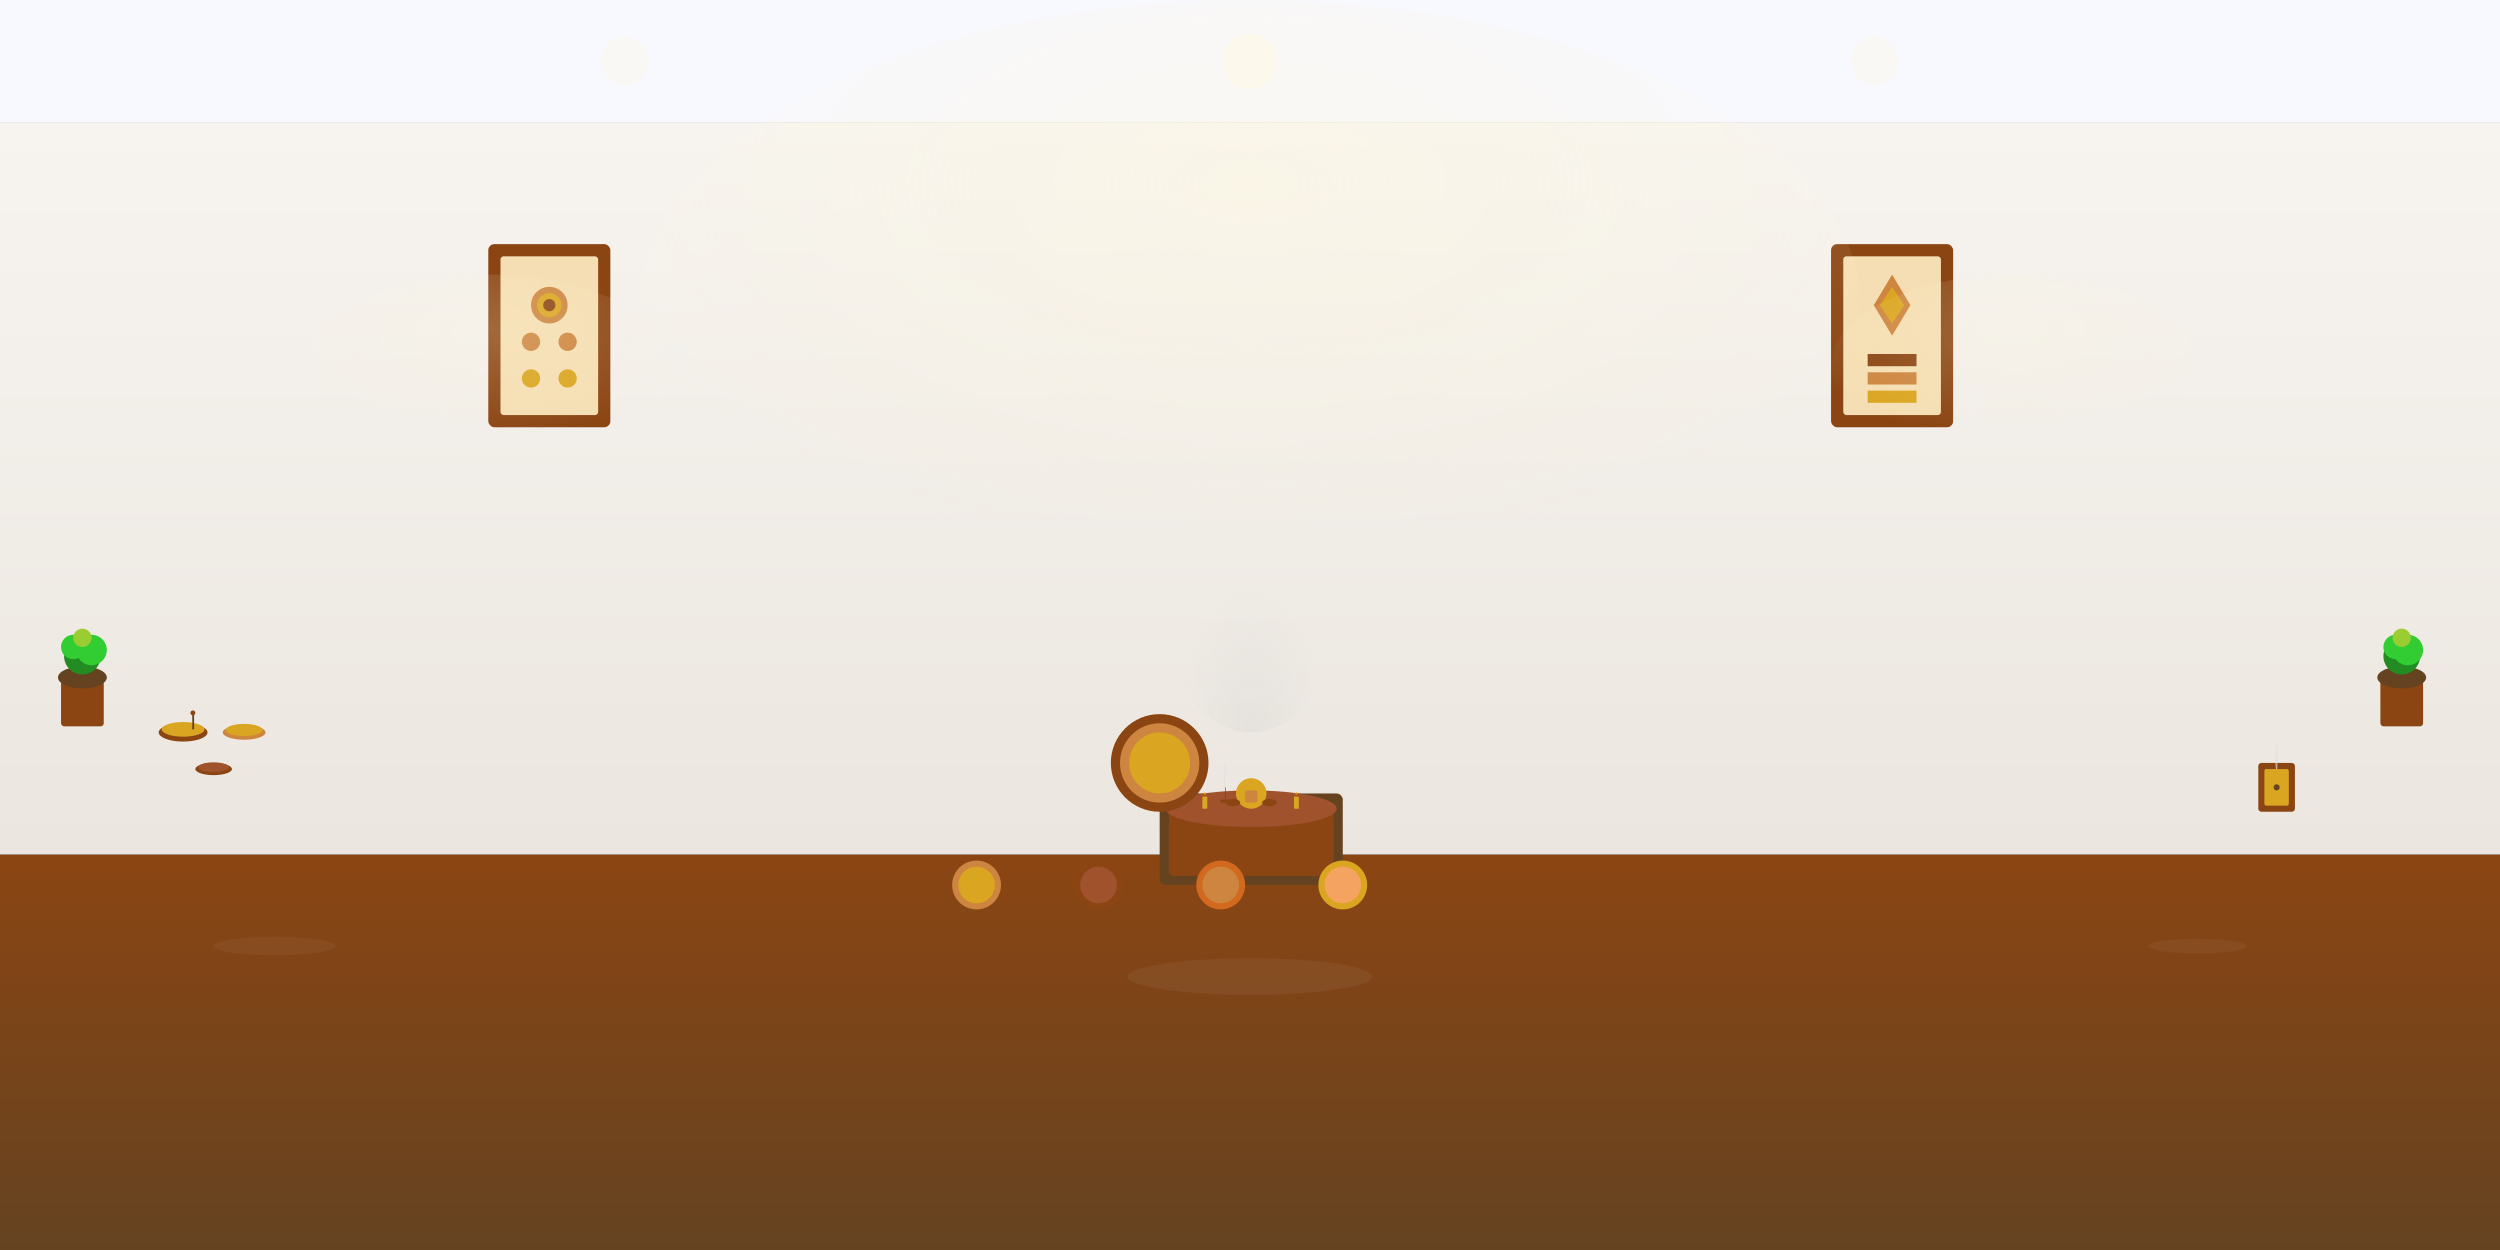 <?xml version="1.0" encoding="UTF-8"?>
<svg width="4096" height="2048" viewBox="0 0 4096 2048" xmlns="http://www.w3.org/2000/svg">
  <rect x="0" y="0" width="4096" height="2048" fill="#333333" stroke="none"/>
  <!-- Background gradient -->
  <defs>
    <linearGradient id="wallGradient" x1="0%" y1="0%" x2="0%" y2="100%">
      <stop offset="0%" style="stop-color:#f7f4f0;stop-opacity:1" />
      <stop offset="100%" style="stop-color:#ebe6df;stop-opacity:1" />
    </linearGradient>
    <linearGradient id="floorGradient" x1="0%" y1="0%" x2="0%" y2="100%">
      <stop offset="0%" style="stop-color:#8b4513;stop-opacity:1" />
      <stop offset="100%" style="stop-color:#654321;stop-opacity:1" />
    </linearGradient>
    <radialGradient id="softLight" cx="50%" cy="30%" r="60%">
      <stop offset="0%" style="stop-color:#fff8dc;stop-opacity:0.4" />
      <stop offset="100%" style="stop-color:#fff8dc;stop-opacity:0" />
    </radialGradient>
    <radialGradient id="incenseSmoke" cx="50%" cy="100%" r="30%">
      <stop offset="0%" style="stop-color:#d3d3d3;stop-opacity:0.3" />
      <stop offset="100%" style="stop-color:#d3d3d3;stop-opacity:0" />
    </radialGradient>
  </defs>
  
  <!-- Floor -->
  <rect x="0" y="1400" width="4096" height="648" fill="url(#floorGradient)"/>
  
  <!-- Walls -->
  <rect x="0" y="200" width="4096" height="1200" fill="url(#wallGradient)"/>
  
  <!-- Meditation altar (center) -->
  <g transform="translate(1900, 1300)">
    <!-- Altar base -->
    <rect x="0" y="0" width="300" height="150" fill="#654321" rx="10"/>
    <rect x="15" y="15" width="270" height="120" fill="#8b4513" rx="8"/>
    
    <!-- Altar top -->
    <ellipse cx="150" cy="25" rx="140" ry="30" fill="#a0522d"/>
    
    <!-- Buddha statue -->
    <circle cx="150" cy="0" r="25" fill="#daa520"/>
    <rect x="140" y="-5" width="20" height="20" fill="#cd853f" rx="3"/>
    
    <!-- Incense holder -->
    <rect x="100" y="10" width="15" height="5" fill="#8b4513"/>
    <rect x="107" y="-10" width="1" height="20" fill="#654321"/>
    <!-- Incense smoke -->
    <path d="M107,-10 Q105,-20 107,-30 Q109,-40 107,-50" stroke="#d3d3d3" stroke-width="1" fill="none" opacity="0.5"/>
    
    <!-- Candles -->
    <rect x="70" y="5" width="8" height="20" fill="#daa520" rx="1"/>
    <circle cx="74" cy="0" r="2" fill="#ffa500" opacity="0.8"/>
    
    <rect x="220" y="5" width="8" height="20" fill="#daa520" rx="1"/>
    <circle cx="224" cy="0" r="2" fill="#ffa500" opacity="0.8"/>
    
    <!-- Offering bowls -->
    <ellipse cx="120" cy="15" rx="12" ry="6" fill="#8b4513"/>
    <ellipse cx="180" cy="15" rx="12" ry="6" fill="#8b4513"/>
  </g>
  
  <!-- Meditation cushions arranged in circle -->
  <g transform="translate(1600, 1450)">
    <!-- Cushion 1 -->
    <circle cx="0" cy="0" r="40" fill="#cd853f"/>
    <circle cx="0" cy="0" r="30" fill="#daa520"/>
    
    <!-- Cushion 2 -->
    <circle cx="200" cy="0" r="40" fill="#8b4513"/>
    <circle cx="200" cy="0" r="30" fill="#a0522d"/>
    
    <!-- Cushion 3 -->
    <circle cx="400" cy="0" r="40" fill="#d2691e"/>
    <circle cx="400" cy="0" r="30" fill="#cd853f"/>
    
    <!-- Cushion 4 -->
    <circle cx="600" cy="0" r="40" fill="#daa520"/>
    <circle cx="600" cy="0" r="30" fill="#f4a460"/>
    
    <!-- Center meditation mat -->
    <circle cx="300" cy="-200" r="80" fill="#8b4513"/>
    <circle cx="300" cy="-200" r="65" fill="#cd853f"/>
    <circle cx="300" cy="-200" r="50" fill="#daa520"/>
  </g>
  
  <!-- Wall tapestries -->
  <g transform="translate(800, 400)">
    <!-- Tapestry 1 -->
    <rect x="0" y="0" width="200" height="300" fill="#8b4513" rx="10"/>
    <rect x="20" y="20" width="160" height="260" fill="#f5deb3" rx="5"/>
    
    <!-- African pattern -->
    <circle cx="100" cy="100" r="30" fill="#cd853f"/>
    <circle cx="100" cy="100" r="20" fill="#daa520"/>
    <circle cx="100" cy="100" r="10" fill="#8b4513"/>
    
    <circle cx="70" cy="160" r="15" fill="#cd853f"/>
    <circle cx="130" cy="160" r="15" fill="#cd853f"/>
    <circle cx="70" cy="220" r="15" fill="#daa520"/>
    <circle cx="130" cy="220" r="15" fill="#daa520"/>
  </g>
  
  <g transform="translate(3000, 400)">
    <!-- Tapestry 2 -->
    <rect x="0" y="0" width="200" height="300" fill="#8b4513" rx="10"/>
    <rect x="20" y="20" width="160" height="260" fill="#f5deb3" rx="5"/>
    
    <!-- Geometric pattern -->
    <polygon points="100,50 130,100 100,150 70,100" fill="#cd853f"/>
    <polygon points="100,70 120,100 100,130 80,100" fill="#daa520"/>
    
    <rect x="60" y="180" width="80" height="20" fill="#8b4513"/>
    <rect x="60" y="210" width="80" height="20" fill="#cd853f"/>
    <rect x="60" y="240" width="80" height="20" fill="#daa520"/>
  </g>
  
  <!-- Sound bowls (left corner) -->
  <g transform="translate(300, 1200)">
    <ellipse cx="0" cy="0" rx="40" ry="15" fill="#8b4513"/>
    <ellipse cx="0" cy="-5" rx="35" ry="12" fill="#daa520"/>
    
    <ellipse cx="100" cy="0" rx="35" ry="12" fill="#cd853f"/>
    <ellipse cx="100" cy="-4" rx="30" ry="10" fill="#daa520"/>
    
    <ellipse cx="50" cy="60" rx="30" ry="10" fill="#8b4513"/>
    <ellipse cx="50" cy="57" rx="25" ry="8" fill="#a0522d"/>
    
    <!-- Mallets -->
    <rect x="15" y="-30" width="3" height="25" fill="#654321"/>
    <circle cx="16" cy="-32" r="4" fill="#8b4513"/>
  </g>
  
  <!-- Essential oil diffuser (right corner) -->
  <g transform="translate(3700, 1250)">
    <rect x="0" y="0" width="60" height="80" fill="#8b4513" rx="5"/>
    <rect x="10" y="10" width="40" height="60" fill="#daa520" rx="3"/>
    
    <!-- Steam/mist -->
    <path d="M30,10 Q28,0 30,-10 Q32,-20 30,-30" stroke="#e0e0e0" stroke-width="2" fill="none" opacity="0.6"/>
    <path d="M30,10 Q32,0 30,-10 Q28,-20 30,-30" stroke="#e0e0e0" stroke-width="2" fill="none" opacity="0.4"/>
    <path d="M30,10 Q30,0 32,-10 Q30,-20 28,-30" stroke="#e0e0e0" stroke-width="1" fill="none" opacity="0.3"/>
    
    <!-- Control button -->
    <circle cx="30" cy="40" r="5" fill="#654321"/>
  </g>
  
  <!-- Plants for natural ambiance -->
  <g transform="translate(100, 1100)">
    <rect x="0" y="0" width="70" height="90" fill="#8b4513" rx="5"/>
    <ellipse cx="35" cy="10" rx="40" ry="18" fill="#654321"/>
    <circle cx="35" cy="-25" r="30" fill="#228b22"/>
    <circle cx="20" cy="-40" r="20" fill="#32cd32"/>
    <circle cx="50" cy="-35" r="25" fill="#32cd32"/>
    <circle cx="35" cy="-55" r="15" fill="#9acd32"/>
  </g>
  
  <g transform="translate(3900, 1100)">
    <rect x="0" y="0" width="70" height="90" fill="#8b4513" rx="5"/>
    <ellipse cx="35" cy="10" rx="40" ry="18" fill="#654321"/>
    <circle cx="35" cy="-25" r="30" fill="#228b22"/>
    <circle cx="25" cy="-40" r="20" fill="#32cd32"/>
    <circle cx="45" cy="-35" r="25" fill="#32cd32"/>
    <circle cx="35" cy="-55" r="15" fill="#9acd32"/>
  </g>
  
  <!-- Ceiling -->
  <rect x="0" y="0" width="4096" height="200" fill="#f8f8ff"/>
  
  <!-- Very soft ambient lighting -->
  <circle cx="1024" cy="100" r="40" fill="#fff8dc" opacity="0.3"/>
  <circle cx="2048" cy="100" r="45" fill="#fff8dc" opacity="0.4"/>
  <circle cx="3072" cy="100" r="40" fill="#fff8dc" opacity="0.3"/>
  
  <!-- Gentle lighting effects -->
  <ellipse cx="2048" cy="500" rx="1000" ry="500" fill="url(#softLight)"/>
  <ellipse cx="800" cy="600" rx="300" ry="150" fill="url(#softLight)" opacity="0.5"/>
  <ellipse cx="3300" cy="600" rx="300" ry="150" fill="url(#softLight)" opacity="0.5"/>
  
  <!-- Incense smoke effects -->
  <ellipse cx="2050" cy="800" rx="200" ry="400" fill="url(#incenseSmoke)"/>
  
  <!-- Subtle floor reflections -->
  <ellipse cx="2048" cy="1600" rx="200" ry="30" fill="#ffffff" opacity="0.05"/>
  <ellipse cx="450" cy="1550" rx="100" ry="15" fill="#ffffff" opacity="0.04"/>
  <ellipse cx="3600" cy="1550" rx="80" ry="12" fill="#ffffff" opacity="0.04"/>
</svg>